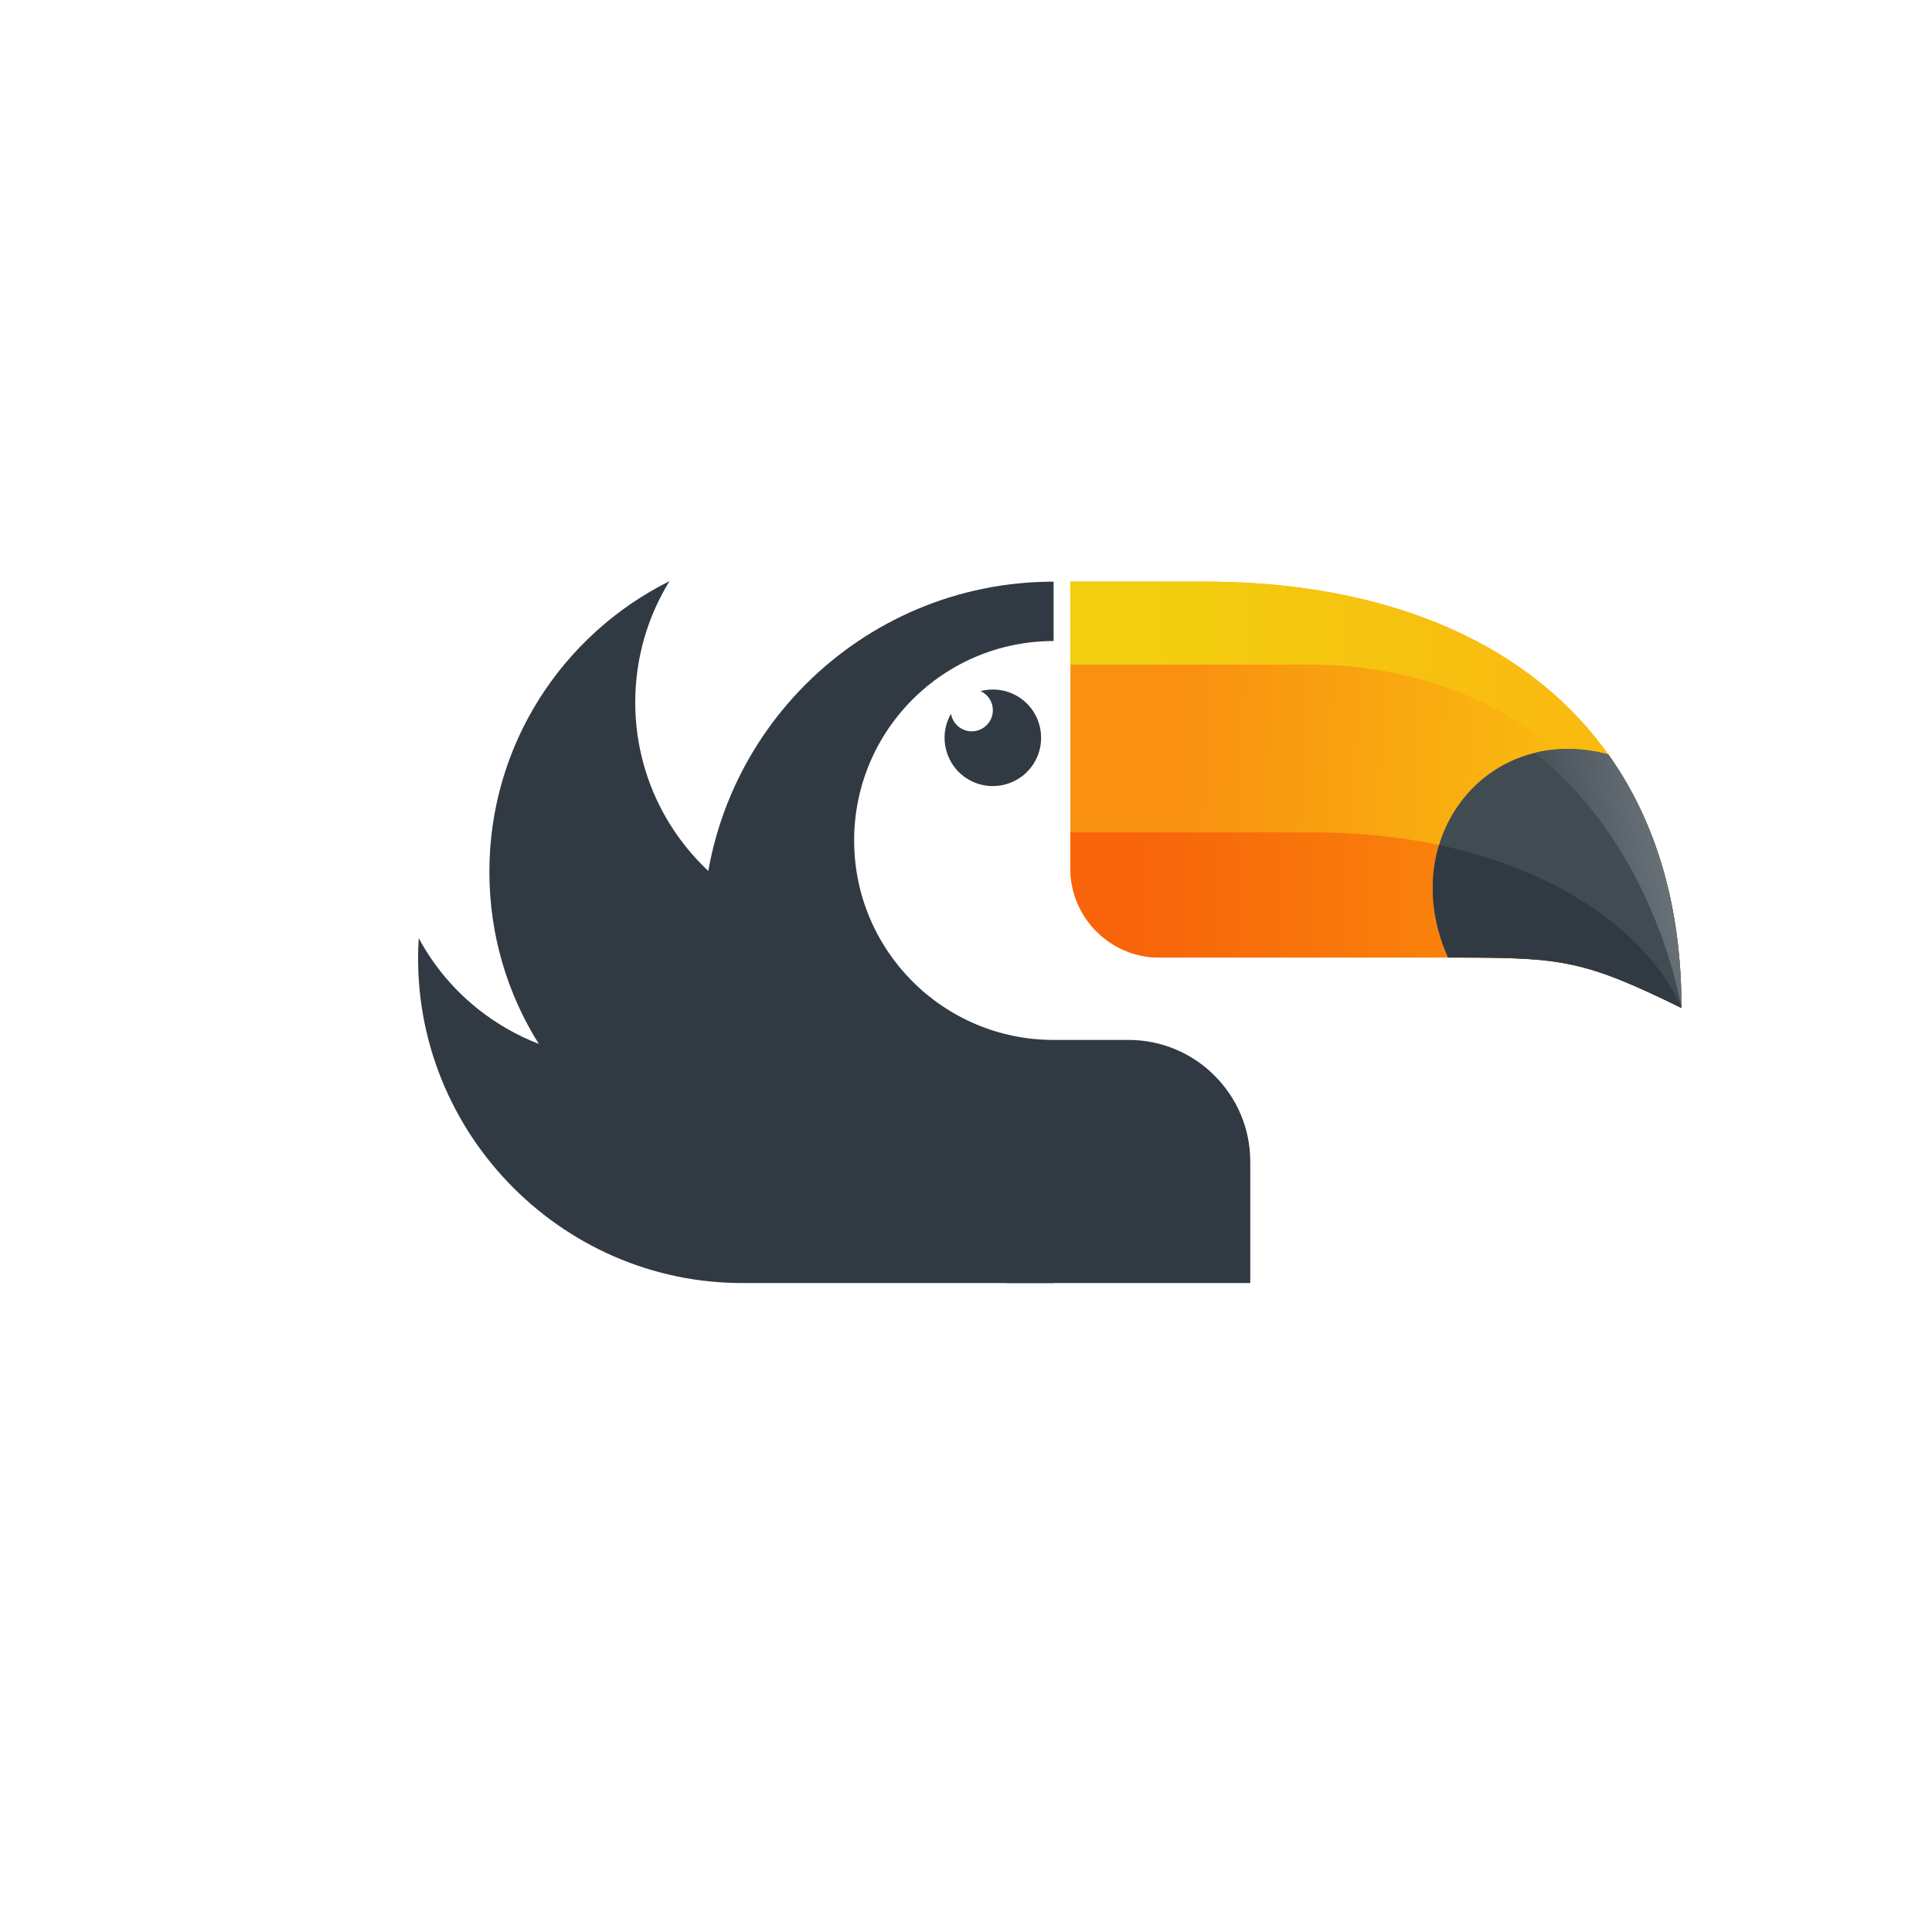 <svg version="1.2" xmlns="http://www.w3.org/2000/svg" viewBox="0 0 3000 3000" width="3000" height="3000">
	<title>vecteezy_toucan-bird-mascot-vector-illustration_7923901-ai</title>
	<defs>
		<linearGradient id="g1" x1="1848.1" y1="881.5" x2="2452.7" y2="906.8" gradientUnits="userSpaceOnUse">
			<stop offset="0" stop-color="#f99010"/>
			<stop offset="1" stop-color="#f9bb10"/>
		</linearGradient>
		<linearGradient id="g2" x1="1758.4" y1="899.6" x2="2400.4" y2="903.4" gradientUnits="userSpaceOnUse">
			<stop offset="0" stop-color="#f1cf0f"/>
			<stop offset="1" stop-color="#f9bb10"/>
		</linearGradient>
		<linearGradient id="g3" x1="1752.1" y1="1292.5" x2="2404.1" y2="1292.5" gradientUnits="userSpaceOnUse">
			<stop offset="0" stop-color="#f8630b"/>
			<stop offset="1" stop-color="#f98c0b"/>
		</linearGradient>
		<linearGradient id="g4" x1="2352.9" y1="1124.2" x2="2555.7" y2="1087.2" gradientUnits="userSpaceOnUse">
			<stop offset="0" stop-color="#444e55"/>
			<stop offset="1" stop-color="#6b747a"/>
		</linearGradient>
	</defs>
	<style>
		.s0 { fill: #313a43 } 
		.s1 { fill: url(#g1) } 
		.s2 { fill: url(#g2) } 
		.s3 { fill: url(#g3) } 
		.s4 { fill: #414b52 } 
		.s5 { fill: url(#g4) } 
	</style>
	<g id="Layer 1">
		<g id="Layer_1">
			<g id=" 2639479736320">
				<g id="&lt;Group&gt;">
					<path id="&lt;Path&gt;" class="s0" d="m1636 903.2v92.2c-171.1 0-309.7 138.6-309.7 309.7 0 171 138.6 309.7 309.7 309.7h116.7c103.8 0 188.7 84.9 188.7 188.7v188.8h-377.5c-270.9-35.9-472.4-272.6-472.4-544.5 0-300.8 243.8-544.6 544.5-544.6z"/>
					<path id="&lt;Path&gt;" class="s1" d="m1662.1 903.2h209.4c421.9 0 739.5 214.5 739.5 662-151.7-74.5-186.2-78.3-347.7-78.3h-463.2c-76 0-138-62-138-138.1v-445.6z"/>
					<path id="&lt;Path&gt;" class="s2" d="m1662.1 903.2h209.4c421.9 0 739.5 214.5 739.5 662 0-307.9-263-533.1-573.3-533.1h-375.6v-128.9z"/>
					<path id="&lt;Path&gt;" class="s3" d="m2611 1565.2c-151.7-74.5-186.2-78.3-347.7-78.3h-463.2c-76 0-138-62-138-138.1v-56.3h375.6c310.3 0 513.1 133.6 573.3 272.7z"/>
					<path id="&lt;Path&gt;" class="s4" d="m2248.6 1486.9c-82.5-184.5 60.5-365.8 248.8-315.4 72.4 101.6 113.6 232.6 113.6 393.7-151.7-74.5-186.2-78.3-347.7-78.3z"/>
					<path id="&lt;Path&gt;" class="s5" d="m2382.8 1169.2c34.8-8.6 73.6-8.6 114.6 2.3 72.4 101.6 113.6 232.6 113.6 393.7 0 0-39.8-249.7-228.2-396z"/>
					<path id="&lt;Path&gt;" class="s0" d="m2248.6 1486.9c-27.4-61.4-29.9-122.4-14.1-174.7 199.3 42.1 330.1 146 376.5 253-151.7-74.5-186.2-78.3-347.7-78.3h-14.7z"/>
					<path id="&lt;Path&gt;" class="s0" d="m1476.7 1108.4c1.6 9.2 7.1 17.7 15.9 22.8 15.6 9.1 35.7 3.7 44.7-12 9.1-15.6 3.7-35.7-12-44.7q-1.3-0.8-2.6-1.4c18.4-4.8 38.7-2.6 56.5 7.6 35.9 20.7 48.1 66.6 27.4 102.5-20.7 35.8-66.5 48.1-102.4 27.4-35.8-20.7-48.1-66.4-27.5-102.2z"/>
					<path id="&lt;Path&gt;" class="s0" d="m1157.5 1992.3c-290.1 2.8-525.5-243.2-507.3-535.5 30.5 56.6 76.6 105.7 136.4 140.2 16.3 9.4 33 17.4 50.1 24-48.7-77.4-76.8-169.1-76.8-267.3 0-197.7 114-368.8 279.7-451.3-33.7 54.7-53.2 119.2-53.2 188.2 0 131.2 70.4 246 175.6 308.6 16.2 226 192.9 409.4 416 436.2l58 156.9h-478.5z"/>
				</g>
				<g id="&lt;Group&gt;">
				</g>
			</g>
		</g>
	</g>
</svg>